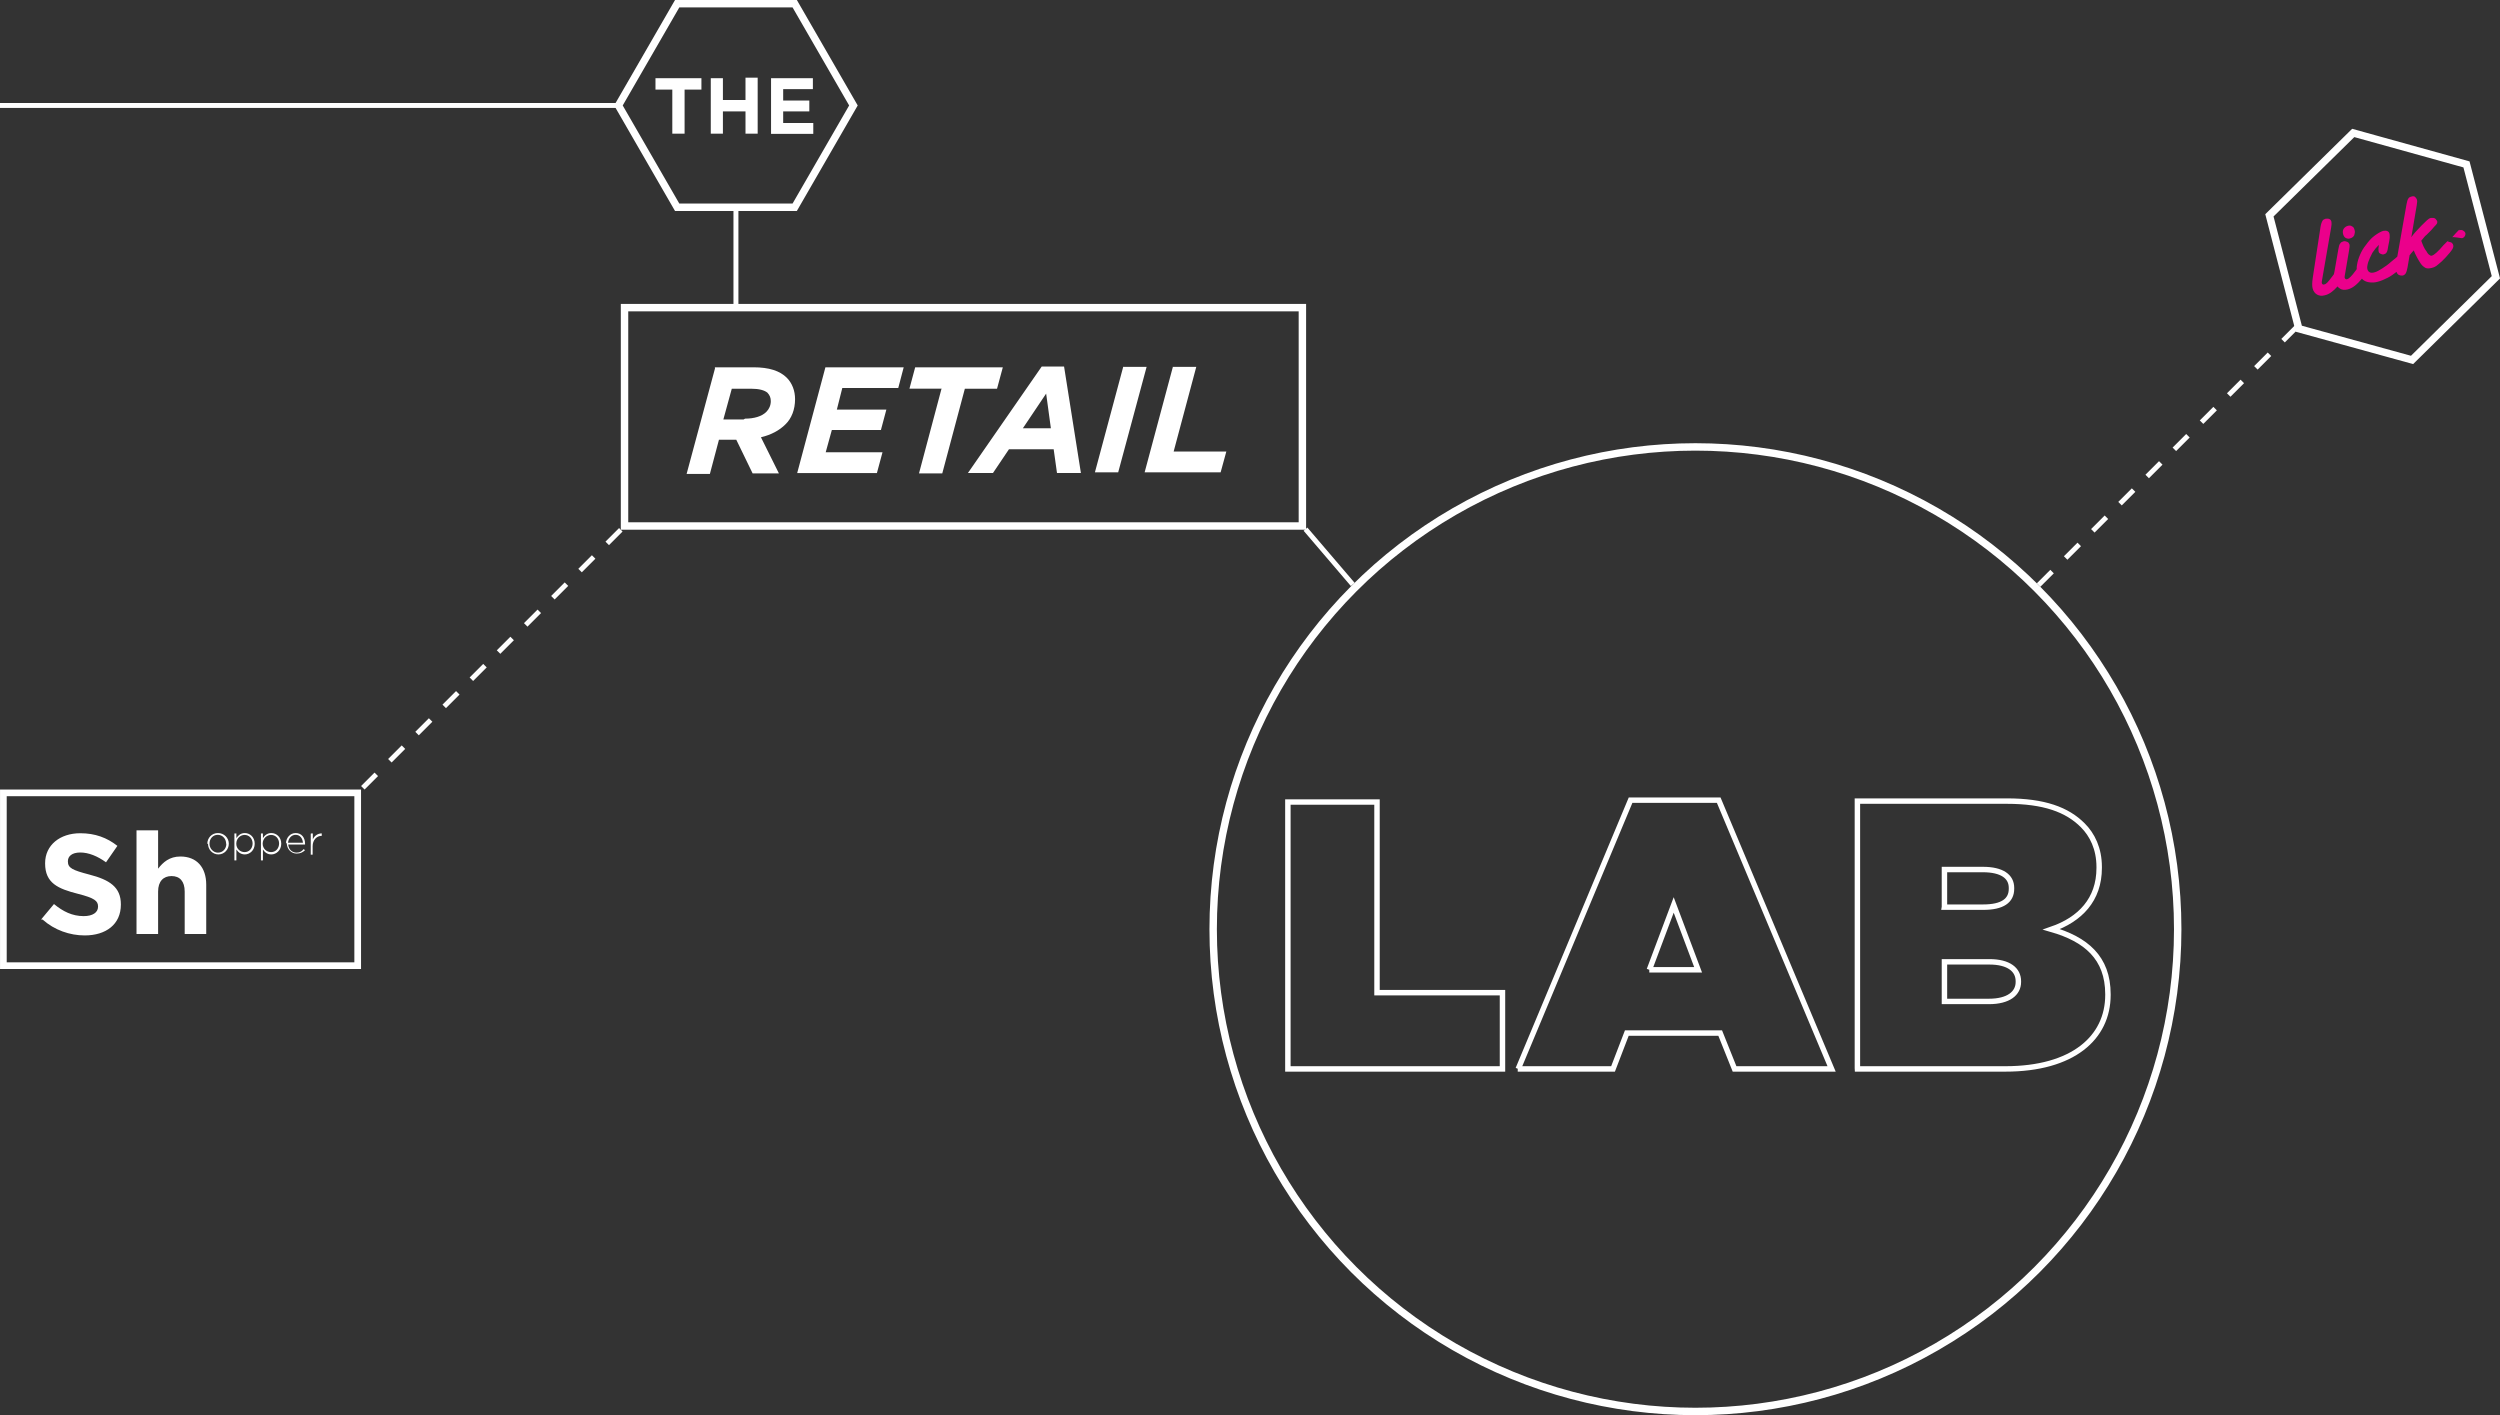 <svg xmlns="http://www.w3.org/2000/svg" viewBox="0 0 504.9 285.81"><rect x="0" y="0" width="504.9" height="285.81" fill="#333333" stroke="none"/><path fill="none" stroke="#FFF" stroke-width="1.35" d="M.68 160.13h71.56v34.9H.68z"/><circle cx="342.41" cy="187.66" r="97.4" fill="none" stroke="#FFF" stroke-width="1.5"/><path fill="#EB008B" d="M496.72 46.38c-.2.06-1.47 1.53-1.47 1.53.2-.1 1.78.2 1.98.2.44-.1.8-.6.66-1.1-.2-.4-.7-.7-1.2-.5m-2.1 2.1c-.2.1-.3.1-.4.2l-.7.7c-1.1 1.3-1.9 2-2.3 2.1-.2.1-.4 0-.5-.1-.2-.1-.4-.3-.6-.7-.5-.6-.8-1.4-1.1-2.2l.1-.1c.4-.5.7-.9 1-1.1l.9-.9.6-.7c.3-.3.5-.5.6-.7 0-.1.1-.3 0-.5-.1-.1-.2-.3-.3-.4-.1-.1-.3-.2-.5-.2h-.5c-.4.1-.9.6-1.8 1.5-1 1-1.7 1.8-2.1 2.4l1.1-6.5c.1-.5.1-.9.03-1.1-.07-.2-.2-.4-.44-.6-.2-.1-.44-.1-.7 0-.3.07-.5.2-.6.4-.15.2-.27.6-.37 1.2l-1.85 10.5-.2.2-1.1.9c-.54.5-1.12.9-1.74 1.3-.63.4-1.15.7-1.6.8-.74.2-1.2 0-1.4-.63-.1-.33-.02-.82.16-1.43.2-.6.5-1.2.85-1.9.4-.6.8-1.1 1.3-1.6-.1.6-.1 1.1-.05 1.3.04.3.2.4.4.5.2.1.44.2.7.1.4-.1.64-.4.74-1l.1-.62.2-1 .1-.7c0-.34 0-.6-.03-.76-.05-.3-.2-.5-.45-.6-.23-.1-.5-.1-.84-.04-.5.15-1.1.5-1.77 1s-1.2 1.13-1.7 1.83c-.5.6-.9 1.3-1.2 2-.3.7-.5 1.35-.6 2-.07.3-.08.6-.07.9l-.24.33c-.75 1.03-1.3 1.6-1.7 1.7-.2.07-.4-.03-.5-.3 0-.15 0-.44.1-.84l.8-4.7c.1-.6.13-.9.1-1.1-.1-.3-.2-.5-.47-.6-.28-.1-.5-.2-.8-.1-.3.1-.5.2-.6.4-.2.2-.3.6-.4 1.2l-.8 4.6-.1.44-.3.4c-.42.6-.8 1-1 1.25-.2.2-.44.4-.65.4-.24.1-.4 0-.5-.3 0-.1 0-.4.1-.8l1.8-10.4c.1-.5.1-.9.06-1.1-.04-.3-.2-.5-.4-.6-.26-.1-.5-.1-.8-.06-.3.1-.5.2-.6.4-.13.2-.3.6-.4 1.2L467.1 56c-.1.6-.12 1.04-.13 1.4 0 .32.02.64.1.9.15.54.45.95.9 1.2s.95.3 1.53.14c.9-.2 1.7-.8 2.6-1.8.1.2.3.3.5.46.4.26.95.3 1.54.15 1-.24 1.9-1 2.9-2.2 0 .05 0 .08.03.1.36.36.8.57 1.34.65.6.1 1.2.08 1.8-.1.6-.15 1.3-.43 2-.8.6-.3 1.2-.73 1.8-1.2v.05c.1.25.2.44.5.6.24.1.5.13.76.1.3-.1.5-.27.6-.48.13-.2.25-.6.36-1.2l.4-2.34v-.06c.3-.4.57-.7.85-1 .4 1 .9 1.9 1.4 2.65.3.46.66.7 1 .9.3.12.7.12 1.18 0 .46-.1.9-.3 1.3-.67.48-.36 1-.85 1.6-1.5.6-.68 1.07-1.2 1.28-1.57.2-.3.3-.63.2-.9-.04-.2-.2-.4-.4-.52-.23-.1-.44-.12-.66-.1m-19.8-.7c.4-.1.7-.3.88-.64.1-.38.2-.7.06-1.1-.1-.4-.24-.6-.5-.7-.25-.2-.54-.2-.9-.1-.33.1-.6.3-.8.6-.2.3-.2.7-.1 1.1.1.33.28.6.5.73.3.15.6.2.9.1"/><path fill="none" stroke="#FFF" stroke-width="1.1" stroke-miterlimit="4.4" d="M260.1 215.88h43.34v-15.4H278.1v-38.5h-18zm73-20.02l4.92-13.1 4.93 13.1h-9.86zm-26.58 20.02h19.25l2.78-7.24h18.86l2.9 7.24h19.6l-22.8-54.28h-17.8l-22.7 54.28zm86.18-13.63v-8h9.07c3.93 0 5.86 1.6 5.86 3.92v.15c0 2.3-2 3.93-5.93 3.93h-9zm0-19.1v-7.54h7.76c3.85 0 5.78 1.4 5.78 3.7v.2c0 2.4-1.85 3.7-5.7 3.7h-7.85zm-17.57 32.73H405c13.64 0 20.72-6.3 20.72-14.94v-.15c0-7.4-4.47-11.1-11.4-13.1 5.78-2 9.63-6 9.63-12.4v-.2c0-3.7-1.4-6.5-3.3-8.4-3.17-3.2-7.87-4.9-15.33-4.9h-30.2v53.9z"/><path fill="none" stroke="#FFF" stroke-width="1.5" d="M126.13 62.13h136.9v44.1h-136.9z"/><path fill="#FFF" d="M144.37 74.18h7.78c3.17 0 5.34.7 6.77 2.13 1.07 1.1 1.65 2.6 1.65 4.3 0 2.1-.7 3.9-1.95 5.1-1.2 1.2-2.84 2.1-4.94 2.6l3.63 7.3H152l-3.3-6.8h-3.5l-1.83 6.9h-4.7l5.73-21.3zm6.1 10.37c1.83 0 3.4-.46 4.3-1.37.55-.55.9-1.3.9-2.17 0-.7-.22-1.2-.68-1.7-.6-.5-1.7-.8-3.2-.8h-4l-1.7 6.2h4.1zm16.08-10.37h15.96l-1.1 4.18h-11.3l-1.1 4.36h10l-1.1 4.12H168l-1.24 4.5h11.47l-1.13 4.2H161l5.7-21.36zm23.62 4.32h-6.5l1.16-4.32h17.7l-1.17 4.33h-6.5l-4.56 17.1h-4.7l4.52-17zm20.23-4.47h4.5l3.4 21.5h-4.83l-.67-4.8h-9.03l-3.23 4.8h-5.06l14.9-21.5zm1.85 12.56l-.97-7.1-4.7 7h5.67zm14.62-12.5h4.7l-5.74 21.3h-4.7l5.74-21.4zm10.03 0h4.7l-4.57 17.1h10.64l-1.15 4.2h-15.35L236.9 74zm-101.12-56h-3.4v-2.3h9.28v2.3h-3.4V27h-2.48v-8.9zm7.77-2.3H146v4.4h4.56v-4.5h2.46V27h-2.46v-4.5H146V27h-2.45V15.8zm12.17 0h8.45V18h-6v2.3h5.28v2.2h-5.28v2.34h6.08v2.2h-8.53v-11.2z"/><path fill="none" stroke="#FFF" d="M148.63 42.36V61.5m115.03 45.37l9.55 11.17M125.1 21.3H0"/><path fill="none" stroke="#FFF" stroke-width="1.5" d="M160.5.75h-23.74L124.9 21.3l11.86 20.56h23.74l11.86-20.56zM498.13 33.2l-22.87-6.35-16.93 16.64 5.94 22.9 22.87 6.3L504.07 56z"/><path fill="none" stroke="#FFF" d="M125.38 107l-52.1 52.1m390.55-93.04l-52.12 52.1" stroke-dasharray="3.88 3.88"/><path fill="#FFF" d="M8.3 185.7l2.6-3.12c1.82 1.5 3.7 2.44 6 2.44 1.8 0 2.9-.72 2.9-1.9v-.05c0-1.12-.7-1.7-4.04-2.55-4.04-1.03-6.65-2.15-6.65-6.14v-.05c0-3.65 3-6.05 7.1-6.05 3 0 5.4.9 7.5 2.55l-2.3 3.32c-1.7-1.23-3.5-1.98-5.2-1.98-1.7 0-2.5.78-2.5 1.75v.06c0 1.32.9 1.75 4.3 2.64 4.1 1.06 6.4 2.52 6.4 6.02v.06c0 3.98-3 6.22-7.3 6.22-3 0-6.1-1.06-8.5-3.2zm19.27-18h4.36v7.74c1-1.3 2.3-2.46 4.5-2.46 3.3 0 5.22 2.18 5.22 5.7v9.95H37.3v-8.57c0-2.06-.98-3.13-2.65-3.13-1.66 0-2.72 1.07-2.72 3.13v8.57h-4.36V167.7zm14.3 2.72v-.02c0-1.16.9-2.16 2.14-2.16s2.2.98 2.2 2.14v.02c0 1.16-.9 2.16-2.1 2.16s-2.1-1-2.1-2.14zm3.8 0v-.02c0-1-.72-1.8-1.7-1.8s-1.66.8-1.66 1.78v.02c0 1 .8 1.8 1.7 1.8 1 0 1.7-.8 1.7-1.78zm1.67-2.1h.4v.94c.36-.54.88-1.02 1.7-1.02 1 0 2 .8 2 2.14v.02c0 1.34-1 2.16-2 2.16-.82 0-1.36-.47-1.7-1v2.2h-.4v-5.43zm3.68 2.1v-.02c0-1.1-.75-1.78-1.62-1.78-.86 0-1.68.72-1.68 1.77s.82 1.7 1.68 1.7c.9 0 1.62-.7 1.62-1.8zm1.68-2.1h.4v.94c.34-.54.87-1.02 1.7-1.02 1 0 2 .8 2 2.14v.02c0 1.34-1.02 2.16-2 2.16-.84 0-1.37-.47-1.7-1v2.2h-.4v-5.43zm3.67 2.1v-.02c0-1.1-.75-1.78-1.62-1.78-.86 0-1.7.72-1.7 1.77s.84 1.7 1.7 1.7c.9 0 1.62-.7 1.62-1.8zm1.38-.02c0-1.2.85-2.16 1.96-2.16 1.2 0 1.9.93 1.9 2.16v.16h-3.4c.1 1.03.8 1.63 1.7 1.63.7 0 1.1-.3 1.4-.7l.3.2c-.4.4-.9.7-1.7.7-1.1 0-2-.9-2-2.2zm3.43-.2c-.06-.83-.54-1.6-1.48-1.6-.82 0-1.45.7-1.53 1.6h3zm1.6-1.87h.4v1.18c.3-.7 1-1.2 1.8-1.2v.5h-.04c-.95 0-1.8.8-1.8 2.1v1.7h-.38v-4.1z"/></svg>